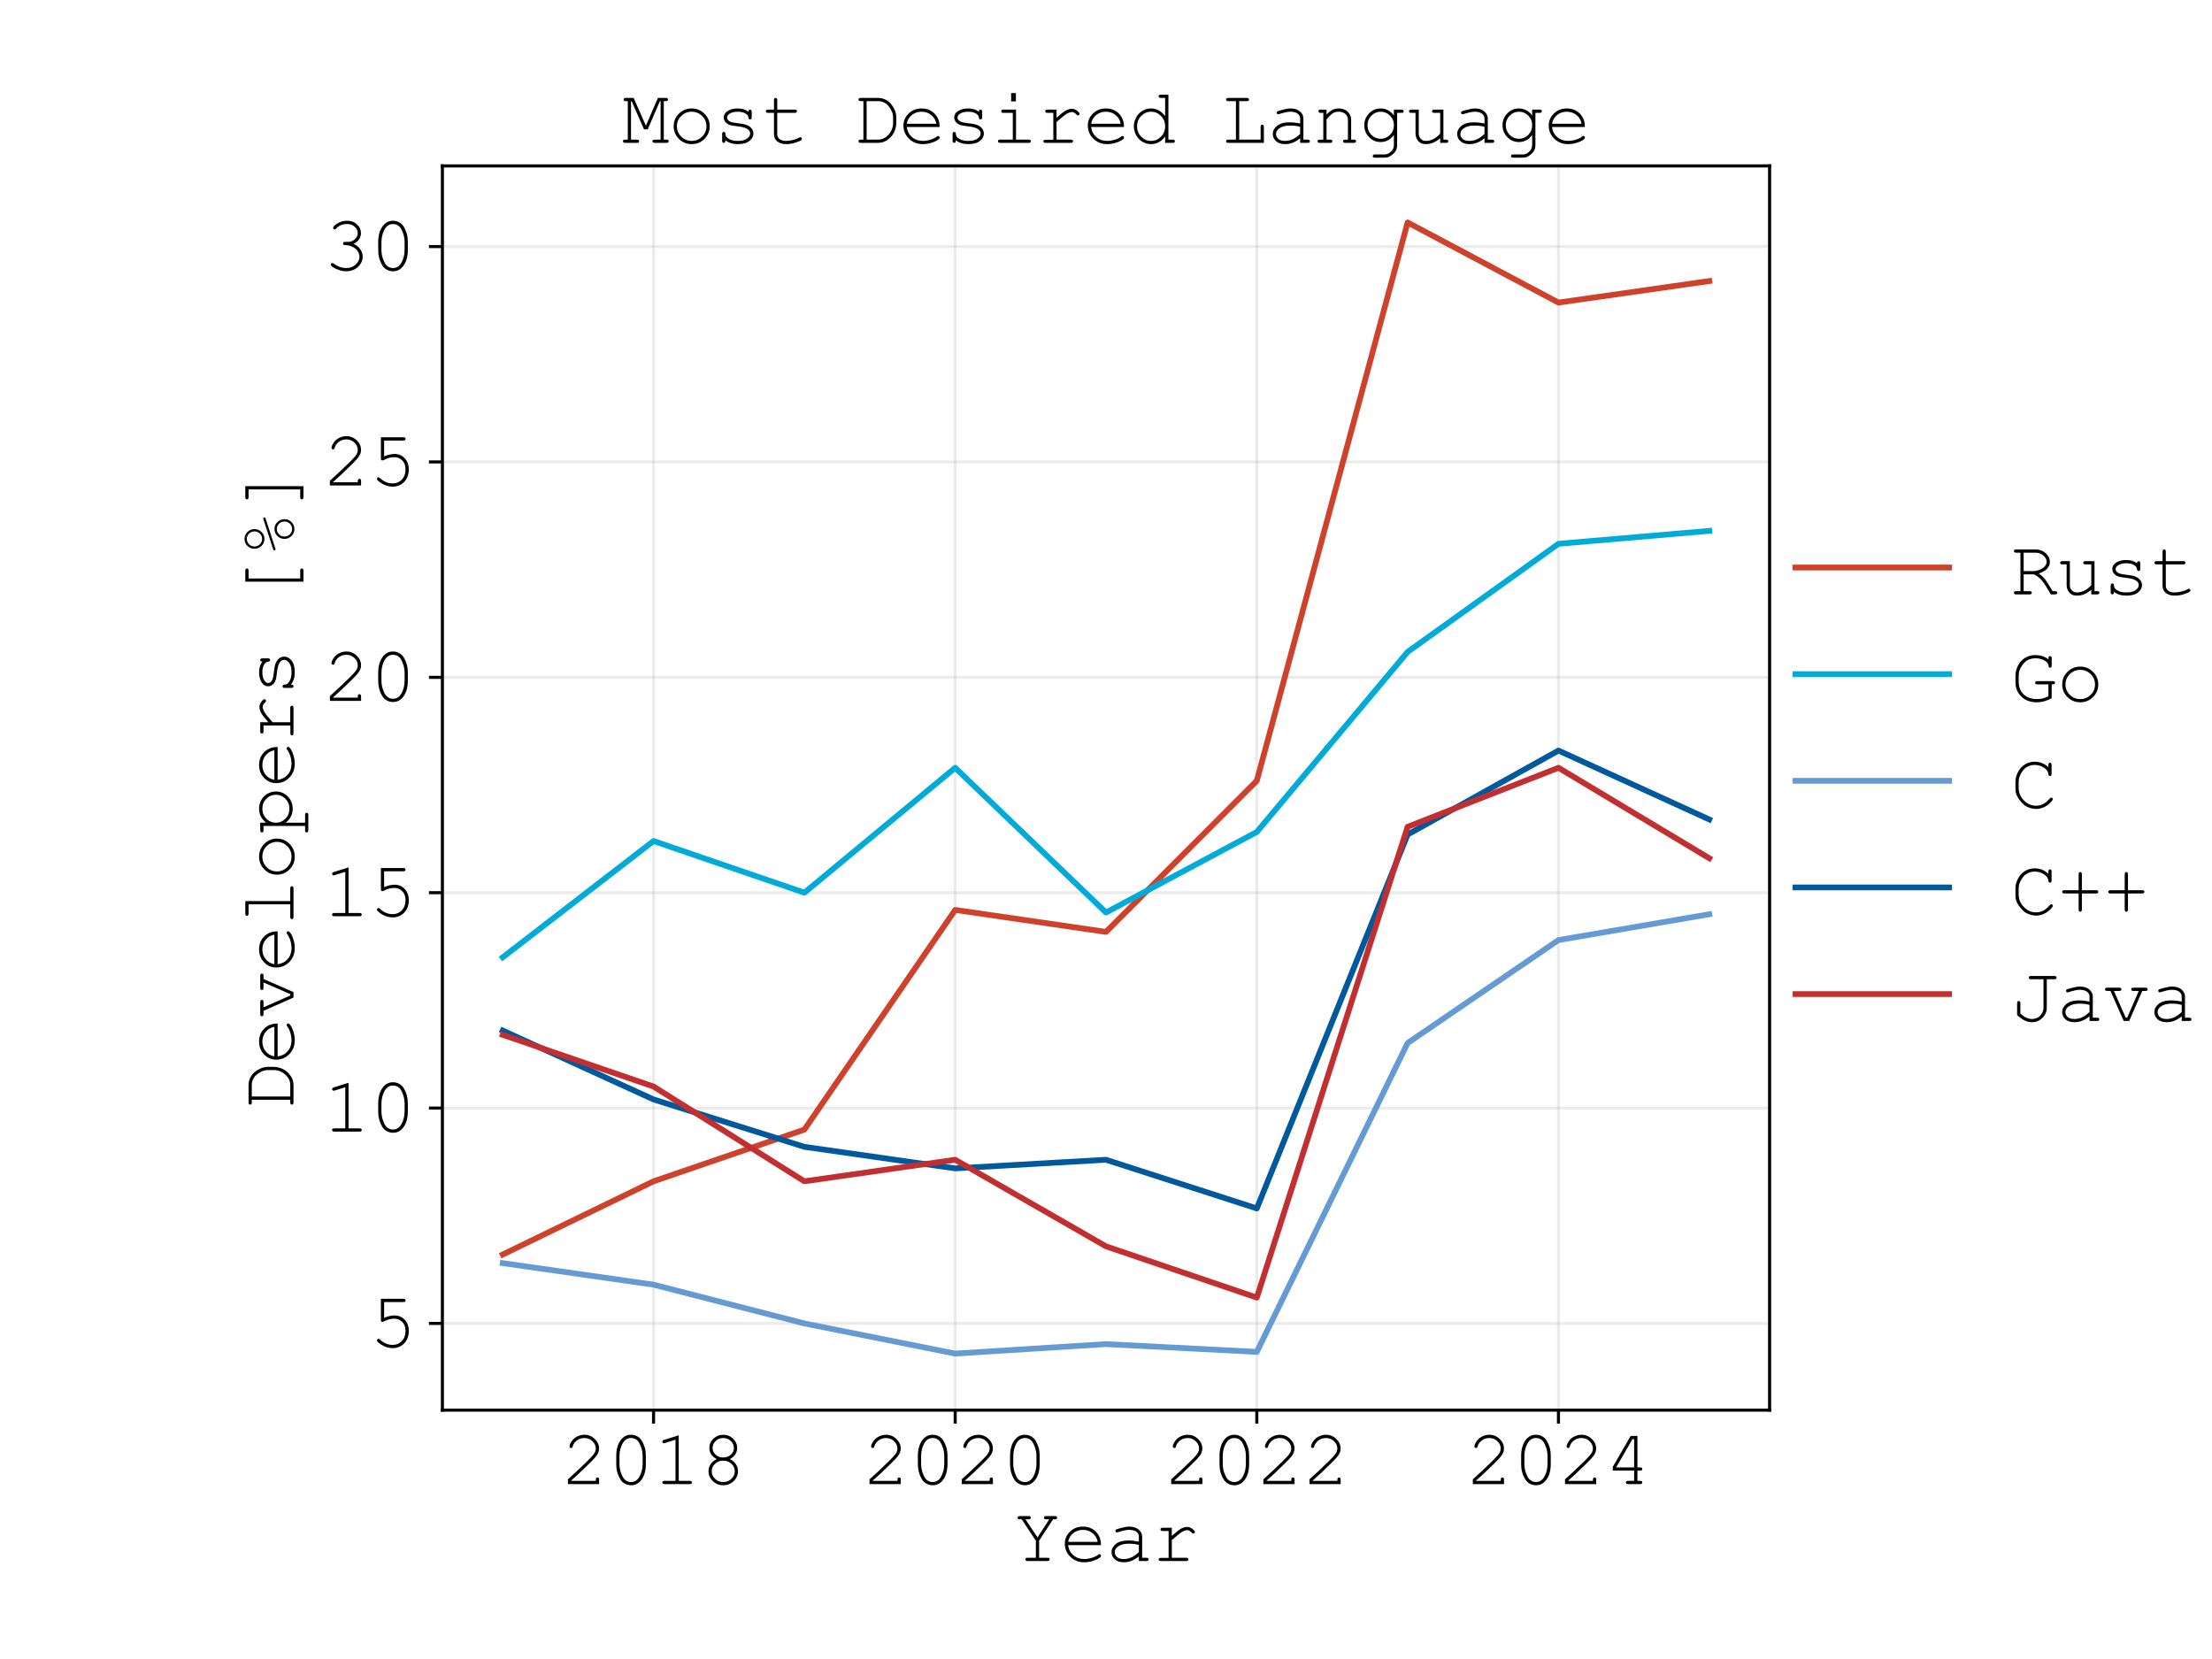 <?xml version="1.0" encoding="utf-8" standalone="no"?>
<!DOCTYPE svg PUBLIC "-//W3C//DTD SVG 1.1//EN"
  "http://www.w3.org/Graphics/SVG/1.1/DTD/svg11.dtd">
<svg xmlns:xlink="http://www.w3.org/1999/xlink" width="576pt" height="432pt" viewBox="0 0 576 432" xmlns="http://www.w3.org/2000/svg" version="1.1">
 <defs>
  <style type="text/css">*{stroke-linejoin: round; stroke-linecap: butt}</style>
 </defs>
 <g id="figure_1">
  <g id="patch_1">
   <path d="M 0 432 
L 576 432 
L 576 0 
L 0 0 
z
" style="fill: #ffffff"/>
  </g>
  <g id="axes_1">
   <g id="patch_2">
    <path d="M 115.2 367.2 
L 460.8 367.2 
L 460.8 43.2 
L 115.2 43.2 
z
" style="fill: #ffffff"/>
   </g>
   <g id="matplotlib.axis_1">
    <g id="xtick_1">
     <g id="line2d_1">
      <path d="M 170.182 367.2 
L 170.182 43.2 
" clip-path="url(#p74b5b547b5)" style="fill: none; stroke: #b0b0b0; stroke-opacity: 0.25; stroke-width: 0.75; stroke-linecap: square"/>
     </g>
     <g id="line2d_2">
      <defs>
       <path id="mf9b8215641" d="M 0 0 
L 0 3.5 
" style="stroke: #000000; stroke-width: 0.8"/>
      </defs>
      <g>
       <use xlink:href="#mf9b8215641" x="170.182" y="367.2" style="stroke: #000000; stroke-width: 0.8"/>
      </g>
     </g>
     <g id="text_1">
      <!-- 2018 -->
      <g transform="translate(146.176 386.456) scale(0.2 -0.2)">
       <defs>
        <path id="CourierNewPSMT-32" d="M 791 263 
L 2806 263 
L 2806 366 
Q 2806 459 2843 500 
Q 2881 541 2941 541 
Q 2997 541 3034 500 
Q 3072 459 3072 366 
L 3072 0 
L 534 0 
L 534 388 
Q 1334 1106 2091 1850 
Q 2444 2197 2575 2359 
Q 2706 2522 2754 2645 
Q 2803 2769 2803 2894 
Q 2803 3231 2531 3490 
Q 2259 3750 1875 3750 
Q 1531 3750 1265 3553 
Q 1000 3356 922 3066 
Q 903 2991 875 2969 
Q 838 2938 788 2938 
Q 734 2938 698 2973 
Q 663 3009 663 3059 
Q 663 3209 827 3465 
Q 991 3722 1280 3869 
Q 1569 4016 1872 4016 
Q 2363 4016 2716 3675 
Q 3069 3334 3069 2903 
Q 3069 2722 3009 2570 
Q 2950 2419 2808 2239 
Q 2666 2059 2297 1697 
Q 1372 784 791 281 
L 791 263 
z
" transform="scale(0.016)"/>
        <path id="CourierNewPSMT-30" d="M 3125 2284 
L 3125 1634 
Q 3125 788 2722 294 
Q 2406 -94 1925 -94 
Q 1694 -94 1489 -1 
Q 1284 91 1141 256 
Q 1050 359 942 587 
Q 834 816 788 1006 
Q 716 1275 716 1634 
L 716 2284 
Q 716 3134 1119 3628 
Q 1434 4016 1916 4016 
Q 2150 4016 2353 3923 
Q 2556 3831 2700 3666 
Q 2794 3559 2900 3331 
Q 3006 3103 3056 2916 
Q 3125 2647 3125 2284 
z
M 2863 2250 
Q 2863 2622 2758 2942 
Q 2653 3263 2522 3453 
Q 2444 3563 2319 3641 
Q 2141 3750 1919 3750 
Q 1478 3750 1228 3300 
Q 978 2850 978 2250 
L 978 1672 
Q 978 1300 1083 978 
Q 1188 656 1322 466 
Q 1397 359 1522 281 
Q 1700 169 1925 169 
Q 2363 169 2613 620 
Q 2863 1072 2863 1672 
L 2863 2250 
z
" transform="scale(0.016)"/>
        <path id="CourierNewPSMT-31" d="M 2050 3975 
L 2050 263 
L 2950 263 
Q 3044 263 3084 227 
Q 3125 191 3125 131 
Q 3125 75 3084 37 
Q 3044 0 2950 0 
L 888 0 
Q 794 0 753 37 
Q 713 75 713 131 
Q 713 191 753 227 
Q 794 263 888 263 
L 1788 263 
L 1788 3613 
L 931 3344 
Q 869 3325 841 3325 
Q 794 3325 755 3364 
Q 716 3403 716 3456 
Q 716 3503 747 3544 
Q 772 3569 850 3597 
L 2050 3975 
z
" transform="scale(0.016)"/>
        <path id="CourierNewPSMT-38" d="M 2459 2034 
Q 2788 1875 2955 1614 
Q 3122 1353 3122 1053 
Q 3122 588 2772 247 
Q 2422 -94 1922 -94 
Q 1422 -94 1072 247 
Q 722 588 722 1053 
Q 722 1350 889 1611 
Q 1056 1872 1388 2034 
Q 1100 2200 969 2378 
Q 788 2631 788 2938 
Q 788 3369 1120 3692 
Q 1453 4016 1922 4016 
Q 2394 4016 2725 3692 
Q 3056 3369 3056 2938 
Q 3056 2631 2875 2381 
Q 2747 2200 2459 2034 
z
M 2788 2928 
Q 2788 3266 2536 3508 
Q 2284 3750 1919 3750 
Q 1556 3750 1304 3506 
Q 1053 3263 1053 2931 
Q 1053 2625 1301 2395 
Q 1550 2166 1919 2166 
Q 2291 2166 2539 2395 
Q 2788 2625 2788 2928 
z
M 2859 1047 
Q 2859 1394 2590 1650 
Q 2322 1906 1922 1906 
Q 1522 1906 1253 1650 
Q 984 1394 984 1050 
Q 984 694 1254 431 
Q 1525 169 1922 169 
Q 2319 169 2589 431 
Q 2859 694 2859 1047 
z
" transform="scale(0.016)"/>
       </defs>
       <use xlink:href="#CourierNewPSMT-32"/>
       <use xlink:href="#CourierNewPSMT-30" transform="translate(60.01 0)"/>
       <use xlink:href="#CourierNewPSMT-31" transform="translate(120.02 0)"/>
       <use xlink:href="#CourierNewPSMT-38" transform="translate(180.029 0)"/>
      </g>
     </g>
    </g>
    <g id="xtick_2">
     <g id="line2d_3">
      <path d="M 248.727 367.2 
L 248.727 43.2 
" clip-path="url(#p74b5b547b5)" style="fill: none; stroke: #b0b0b0; stroke-opacity: 0.25; stroke-width: 0.75; stroke-linecap: square"/>
     </g>
     <g id="line2d_4">
      <g>
       <use xlink:href="#mf9b8215641" x="248.727" y="367.2" style="stroke: #000000; stroke-width: 0.8"/>
      </g>
     </g>
     <g id="text_2">
      <!-- 2020 -->
      <g transform="translate(224.721 386.456) scale(0.2 -0.2)">
       <use xlink:href="#CourierNewPSMT-32"/>
       <use xlink:href="#CourierNewPSMT-30" transform="translate(60.01 0)"/>
       <use xlink:href="#CourierNewPSMT-32" transform="translate(120.02 0)"/>
       <use xlink:href="#CourierNewPSMT-30" transform="translate(180.029 0)"/>
      </g>
     </g>
    </g>
    <g id="xtick_3">
     <g id="line2d_5">
      <path d="M 327.273 367.2 
L 327.273 43.2 
" clip-path="url(#p74b5b547b5)" style="fill: none; stroke: #b0b0b0; stroke-opacity: 0.25; stroke-width: 0.75; stroke-linecap: square"/>
     </g>
     <g id="line2d_6">
      <g>
       <use xlink:href="#mf9b8215641" x="327.273" y="367.2" style="stroke: #000000; stroke-width: 0.8"/>
      </g>
     </g>
     <g id="text_3">
      <!-- 2022 -->
      <g transform="translate(303.266 386.456) scale(0.2 -0.2)">
       <use xlink:href="#CourierNewPSMT-32"/>
       <use xlink:href="#CourierNewPSMT-30" transform="translate(60.01 0)"/>
       <use xlink:href="#CourierNewPSMT-32" transform="translate(120.02 0)"/>
       <use xlink:href="#CourierNewPSMT-32" transform="translate(180.029 0)"/>
      </g>
     </g>
    </g>
    <g id="xtick_4">
     <g id="line2d_7">
      <path d="M 405.818 367.2 
L 405.818 43.2 
" clip-path="url(#p74b5b547b5)" style="fill: none; stroke: #b0b0b0; stroke-opacity: 0.25; stroke-width: 0.75; stroke-linecap: square"/>
     </g>
     <g id="line2d_8">
      <g>
       <use xlink:href="#mf9b8215641" x="405.818" y="367.2" style="stroke: #000000; stroke-width: 0.8"/>
      </g>
     </g>
     <g id="text_4">
      <!-- 2024 -->
      <g transform="translate(381.812 386.456) scale(0.2 -0.2)">
       <defs>
        <path id="CourierNewPSMT-34" d="M 2409 1097 
L 669 1097 
L 669 1400 
L 2128 3922 
L 2675 3922 
L 2675 1359 
L 2894 1359 
Q 2991 1359 3031 1323 
Q 3072 1288 3072 1228 
Q 3072 1172 3031 1134 
Q 2991 1097 2894 1097 
L 2675 1097 
L 2675 263 
L 2894 263 
Q 2991 263 3031 227 
Q 3072 191 3072 131 
Q 3072 75 3031 37 
Q 2991 0 2894 0 
L 1919 0 
Q 1822 0 1781 37 
Q 1741 75 1741 131 
Q 1741 191 1781 227 
Q 1822 263 1919 263 
L 2409 263 
L 2409 1097 
z
M 2409 1359 
L 2409 3656 
L 2272 3656 
L 944 1359 
L 2409 1359 
z
" transform="scale(0.016)"/>
       </defs>
       <use xlink:href="#CourierNewPSMT-32"/>
       <use xlink:href="#CourierNewPSMT-30" transform="translate(60.01 0)"/>
       <use xlink:href="#CourierNewPSMT-32" transform="translate(120.02 0)"/>
       <use xlink:href="#CourierNewPSMT-34" transform="translate(180.029 0)"/>
      </g>
     </g>
    </g>
    <g id="text_5">
     <!-- Year -->
     <g transform="translate(263.994 406.481) scale(0.2 -0.2)">
      <defs>
       <path id="CourierNewPSMT-59" d="M 2059 1650 
L 2059 263 
L 2741 263 
Q 2834 263 2875 227 
Q 2916 191 2916 131 
Q 2916 75 2875 37 
Q 2834 0 2741 0 
L 1113 0 
Q 1019 0 978 37 
Q 938 75 938 131 
Q 938 191 977 227 
Q 1016 263 1113 263 
L 1794 263 
L 1794 1650 
L 641 3394 
L 484 3394 
Q 391 3394 350 3430 
Q 309 3466 309 3525 
Q 309 3584 350 3620 
Q 391 3656 484 3656 
L 1206 3656 
Q 1300 3656 1340 3620 
Q 1381 3584 1381 3525 
Q 1381 3466 1340 3430 
Q 1300 3394 1206 3394 
L 947 3394 
L 1928 1916 
L 2888 3394 
L 2631 3394 
Q 2534 3394 2493 3430 
Q 2453 3466 2453 3525 
Q 2453 3584 2493 3620 
Q 2534 3656 2631 3656 
L 3350 3656 
Q 3444 3656 3484 3620 
Q 3525 3584 3525 3525 
Q 3525 3466 3484 3430 
Q 3444 3394 3350 3394 
L 3194 3394 
L 2059 1650 
z
" transform="scale(0.016)"/>
       <path id="CourierNewPSMT-65" d="M 3341 1291 
L 666 1291 
Q 734 781 1092 470 
Q 1450 159 1978 159 
Q 2272 159 2594 256 
Q 2916 353 3119 513 
Q 3178 559 3222 559 
Q 3272 559 3309 520 
Q 3347 481 3347 428 
Q 3347 375 3297 325 
Q 3147 169 2764 33 
Q 2381 -103 1978 -103 
Q 1303 -103 851 339 
Q 400 781 400 1409 
Q 400 1981 823 2390 
Q 1247 2800 1872 2800 
Q 2516 2800 2931 2379 
Q 3347 1959 3341 1291 
z
M 3075 1556 
Q 2997 1991 2664 2262 
Q 2331 2534 1872 2534 
Q 1413 2534 1081 2265 
Q 750 1997 669 1556 
L 3075 1556 
z
" transform="scale(0.016)"/>
       <path id="CourierNewPSMT-61" d="M 2675 0 
L 2675 378 
Q 2103 -103 1453 -103 
Q 981 -103 715 136 
Q 450 375 450 722 
Q 450 1103 800 1387 
Q 1150 1672 1822 1672 
Q 2003 1672 2215 1648 
Q 2428 1625 2675 1575 
L 2675 2000 
Q 2675 2216 2475 2375 
Q 2275 2534 1875 2534 
Q 1569 2534 1016 2356 
Q 916 2325 888 2325 
Q 838 2325 802 2362 
Q 766 2400 766 2456 
Q 766 2509 797 2541 
Q 841 2588 1150 2669 
Q 1638 2800 1888 2800 
Q 2384 2800 2662 2554 
Q 2941 2309 2941 2000 
L 2941 263 
L 3291 263 
Q 3388 263 3428 227 
Q 3469 191 3469 131 
Q 3469 75 3428 37 
Q 3388 0 3291 0 
L 2675 0 
z
M 2675 1306 
Q 2491 1359 2284 1384 
Q 2078 1409 1850 1409 
Q 1278 1409 956 1163 
Q 713 978 713 722 
Q 713 484 898 321 
Q 1084 159 1441 159 
Q 1781 159 2073 295 
Q 2366 431 2675 728 
L 2675 1306 
z
" transform="scale(0.016)"/>
       <path id="CourierNewPSMT-72" d="M 1606 2706 
L 1606 2044 
Q 2119 2506 2373 2639 
Q 2628 2772 2844 2772 
Q 3078 2772 3279 2614 
Q 3481 2456 3481 2375 
Q 3481 2316 3442 2277 
Q 3403 2238 3344 2238 
Q 3313 2238 3291 2248 
Q 3269 2259 3209 2319 
Q 3100 2428 3019 2468 
Q 2938 2509 2859 2509 
Q 2688 2509 2445 2371 
Q 2203 2234 1606 1700 
L 1606 263 
L 2769 263 
Q 2866 263 2906 227 
Q 2947 191 2947 131 
Q 2947 75 2906 37 
Q 2866 0 2769 0 
L 709 0 
Q 616 0 575 36 
Q 534 72 534 128 
Q 534 181 573 217 
Q 613 253 709 253 
L 1344 253 
L 1344 2441 
L 859 2441 
Q 766 2441 725 2478 
Q 684 2516 684 2575 
Q 684 2631 723 2668 
Q 763 2706 859 2706 
L 1606 2706 
z
" transform="scale(0.016)"/>
      </defs>
      <use xlink:href="#CourierNewPSMT-59"/>
      <use xlink:href="#CourierNewPSMT-65" transform="translate(60.01 0)"/>
      <use xlink:href="#CourierNewPSMT-61" transform="translate(120.02 0)"/>
      <use xlink:href="#CourierNewPSMT-72" transform="translate(180.029 0)"/>
     </g>
    </g>
   </g>
   <g id="matplotlib.axis_2">
    <g id="ytick_1">
     <g id="line2d_9">
      <path d="M 115.2 344.621 
L 460.8 344.621 
" clip-path="url(#p74b5b547b5)" style="fill: none; stroke: #b0b0b0; stroke-opacity: 0.25; stroke-width: 0.75; stroke-linecap: square"/>
     </g>
     <g id="line2d_10">
      <defs>
       <path id="mdb43078d71" d="M 0 0 
L -3.5 0 
" style="stroke: #000000; stroke-width: 0.8"/>
      </defs>
      <g>
       <use xlink:href="#mdb43078d71" x="115.2" y="344.621" style="stroke: #000000; stroke-width: 0.8"/>
      </g>
     </g>
     <g id="text_6">
      <!-- 5 -->
      <g transform="translate(96.197 350.749) scale(0.2 -0.2)">
       <defs>
        <path id="CourierNewPSMT-35" d="M 1197 3656 
L 1197 2372 
Q 1428 2469 1640 2517 
Q 1853 2566 2044 2566 
Q 2538 2566 2870 2219 
Q 3203 1872 3203 1306 
Q 3203 681 2828 293 
Q 2453 -94 1891 -94 
Q 1519 -94 1175 72 
Q 931 188 731 359 
Q 613 463 613 531 
Q 613 588 650 627 
Q 688 666 738 666 
Q 791 666 850 609 
Q 1322 169 1878 169 
Q 2338 169 2638 483 
Q 2938 797 2938 1319 
Q 2938 1763 2678 2033 
Q 2419 2303 2019 2303 
Q 1609 2303 1200 2088 
Q 1100 2038 1059 2038 
Q 1003 2038 968 2075 
Q 934 2113 934 2181 
L 934 3922 
L 2766 3922 
Q 2859 3922 2900 3884 
Q 2941 3847 2941 3788 
Q 2941 3731 2900 3693 
Q 2859 3656 2766 3656 
L 1197 3656 
z
" transform="scale(0.016)"/>
       </defs>
       <use xlink:href="#CourierNewPSMT-35"/>
      </g>
     </g>
    </g>
    <g id="ytick_2">
     <g id="line2d_11">
      <path d="M 115.2 288.539 
L 460.8 288.539 
" clip-path="url(#p74b5b547b5)" style="fill: none; stroke: #b0b0b0; stroke-opacity: 0.25; stroke-width: 0.75; stroke-linecap: square"/>
     </g>
     <g id="line2d_12">
      <g>
       <use xlink:href="#mdb43078d71" x="115.2" y="288.539" style="stroke: #000000; stroke-width: 0.8"/>
      </g>
     </g>
     <g id="text_7">
      <!-- 10 -->
      <g transform="translate(84.194 294.667) scale(0.2 -0.2)">
       <use xlink:href="#CourierNewPSMT-31"/>
       <use xlink:href="#CourierNewPSMT-30" transform="translate(60.01 0)"/>
      </g>
     </g>
    </g>
    <g id="ytick_3">
     <g id="line2d_13">
      <path d="M 115.2 232.456 
L 460.8 232.456 
" clip-path="url(#p74b5b547b5)" style="fill: none; stroke: #b0b0b0; stroke-opacity: 0.25; stroke-width: 0.75; stroke-linecap: square"/>
     </g>
     <g id="line2d_14">
      <g>
       <use xlink:href="#mdb43078d71" x="115.2" y="232.456" style="stroke: #000000; stroke-width: 0.8"/>
      </g>
     </g>
     <g id="text_8">
      <!-- 15 -->
      <g transform="translate(84.194 238.584) scale(0.2 -0.2)">
       <use xlink:href="#CourierNewPSMT-31"/>
       <use xlink:href="#CourierNewPSMT-35" transform="translate(60.01 0)"/>
      </g>
     </g>
    </g>
    <g id="ytick_4">
     <g id="line2d_15">
      <path d="M 115.2 176.374 
L 460.8 176.374 
" clip-path="url(#p74b5b547b5)" style="fill: none; stroke: #b0b0b0; stroke-opacity: 0.25; stroke-width: 0.75; stroke-linecap: square"/>
     </g>
     <g id="line2d_16">
      <g>
       <use xlink:href="#mdb43078d71" x="115.2" y="176.374" style="stroke: #000000; stroke-width: 0.8"/>
      </g>
     </g>
     <g id="text_9">
      <!-- 20 -->
      <g transform="translate(84.194 182.502) scale(0.2 -0.2)">
       <use xlink:href="#CourierNewPSMT-32"/>
       <use xlink:href="#CourierNewPSMT-30" transform="translate(60.01 0)"/>
      </g>
     </g>
    </g>
    <g id="ytick_5">
     <g id="line2d_17">
      <path d="M 115.2 120.291 
L 460.8 120.291 
" clip-path="url(#p74b5b547b5)" style="fill: none; stroke: #b0b0b0; stroke-opacity: 0.25; stroke-width: 0.75; stroke-linecap: square"/>
     </g>
     <g id="line2d_18">
      <g>
       <use xlink:href="#mdb43078d71" x="115.2" y="120.291" style="stroke: #000000; stroke-width: 0.8"/>
      </g>
     </g>
     <g id="text_10">
      <!-- 25 -->
      <g transform="translate(84.194 126.419) scale(0.2 -0.2)">
       <use xlink:href="#CourierNewPSMT-32"/>
       <use xlink:href="#CourierNewPSMT-35" transform="translate(60.01 0)"/>
      </g>
     </g>
    </g>
    <g id="ytick_6">
     <g id="line2d_19">
      <path d="M 115.2 64.209 
L 460.8 64.209 
" clip-path="url(#p74b5b547b5)" style="fill: none; stroke: #b0b0b0; stroke-opacity: 0.25; stroke-width: 0.75; stroke-linecap: square"/>
     </g>
     <g id="line2d_20">
      <g>
       <use xlink:href="#mdb43078d71" x="115.2" y="64.209" style="stroke: #000000; stroke-width: 0.8"/>
      </g>
     </g>
     <g id="text_11">
      <!-- 30 -->
      <g transform="translate(84.194 70.337) scale(0.2 -0.2)">
       <defs>
        <path id="CourierNewPSMT-33" d="M 2459 2134 
Q 2822 1972 3012 1689 
Q 3203 1406 3203 1100 
Q 3203 628 2820 267 
Q 2438 -94 1863 -94 
Q 1525 -94 1162 50 
Q 800 194 656 344 
Q 609 394 609 450 
Q 609 500 645 537 
Q 681 575 731 575 
Q 781 575 844 528 
Q 1328 169 1869 169 
Q 2325 169 2633 455 
Q 2941 741 2941 1091 
Q 2941 1325 2789 1550 
Q 2638 1775 2353 1904 
Q 2069 2034 1778 2034 
Q 1684 2034 1643 2070 
Q 1603 2106 1603 2166 
Q 1603 2222 1642 2259 
Q 1681 2297 1759 2297 
L 1984 2294 
Q 2338 2294 2567 2509 
Q 2797 2725 2797 3009 
Q 2797 3303 2556 3528 
Q 2316 3753 1928 3753 
Q 1656 3753 1428 3659 
Q 1200 3566 1063 3403 
Q 1013 3341 986 3327 
Q 959 3313 925 3313 
Q 872 3313 834 3348 
Q 797 3384 797 3434 
Q 797 3559 1069 3750 
Q 1447 4016 1928 4016 
Q 2425 4016 2744 3717 
Q 3063 3419 3063 3006 
Q 3063 2744 2909 2509 
Q 2756 2275 2459 2134 
z
" transform="scale(0.016)"/>
       </defs>
       <use xlink:href="#CourierNewPSMT-33"/>
       <use xlink:href="#CourierNewPSMT-30" transform="translate(60.01 0)"/>
      </g>
     </g>
    </g>
    <g id="text_12">
     <!-- Developers [%] -->
     <g transform="translate(76.425 289.222) rotate(-90) scale(0.2 -0.2)">
      <defs>
       <path id="CourierNewPSMT-44" d="M 891 263 
L 891 3394 
L 669 3394 
Q 575 3394 534 3430 
Q 494 3466 494 3525 
Q 494 3584 534 3620 
Q 575 3656 669 3656 
L 2081 3656 
Q 2413 3656 2686 3518 
Q 2959 3381 3103 3206 
Q 3350 2909 3478 2578 
Q 3569 2338 3569 2009 
L 3569 1647 
Q 3569 1244 3391 866 
Q 3213 488 2797 206 
Q 2488 0 2081 0 
L 669 0 
Q 575 0 534 37 
Q 494 75 494 131 
Q 494 191 534 227 
Q 575 263 669 263 
L 891 263 
z
M 1153 263 
L 2106 263 
Q 2438 263 2727 478 
Q 3016 694 3161 995 
Q 3306 1297 3306 1591 
L 3306 2066 
Q 3306 2309 3228 2500 
Q 3116 2778 2909 3028 
Q 2797 3166 2578 3280 
Q 2359 3394 2106 3394 
L 1153 3394 
L 1153 263 
z
" transform="scale(0.016)"/>
       <path id="CourierNewPSMT-76" d="M 2150 0 
L 1706 0 
L 628 2441 
L 359 2441 
Q 266 2441 225 2478 
Q 184 2516 184 2575 
Q 184 2631 225 2668 
Q 266 2706 359 2706 
L 1344 2706 
Q 1438 2706 1478 2668 
Q 1519 2631 1519 2572 
Q 1519 2516 1478 2478 
Q 1438 2441 1344 2441 
L 909 2441 
L 1872 263 
L 1988 263 
L 2931 2441 
L 2494 2441 
Q 2400 2441 2359 2478 
Q 2319 2516 2319 2575 
Q 2319 2631 2359 2668 
Q 2400 2706 2494 2706 
L 3481 2706 
Q 3578 2706 3617 2668 
Q 3656 2631 3656 2572 
Q 3656 2516 3617 2478 
Q 3578 2441 3481 2441 
L 3216 2441 
L 2150 0 
z
" transform="scale(0.016)"/>
       <path id="CourierNewPSMT-6c" d="M 2053 3922 
L 2053 263 
L 3084 263 
Q 3181 263 3222 227 
Q 3263 191 3263 131 
Q 3263 75 3222 37 
Q 3181 0 3084 0 
L 759 0 
Q 666 0 625 37 
Q 584 75 584 131 
Q 584 191 625 227 
Q 666 263 759 263 
L 1791 263 
L 1791 3656 
L 1034 3656 
Q 941 3656 898 3693 
Q 856 3731 856 3791 
Q 856 3847 897 3884 
Q 938 3922 1034 3922 
L 2053 3922 
z
" transform="scale(0.016)"/>
       <path id="CourierNewPSMT-6f" d="M 3388 1347 
Q 3388 747 2958 322 
Q 2528 -103 1922 -103 
Q 1309 -103 881 323 
Q 453 750 453 1347 
Q 453 1947 881 2373 
Q 1309 2800 1922 2800 
Q 2528 2800 2958 2375 
Q 3388 1950 3388 1347 
z
M 3122 1347 
Q 3122 1841 2770 2187 
Q 2419 2534 1919 2534 
Q 1419 2534 1067 2186 
Q 716 1838 716 1347 
Q 716 859 1067 509 
Q 1419 159 1919 159 
Q 2419 159 2770 507 
Q 3122 856 3122 1347 
z
" transform="scale(0.016)"/>
       <path id="CourierNewPSMT-70" d="M 931 2706 
L 931 2228 
Q 1166 2513 1434 2656 
Q 1703 2800 2069 2800 
Q 2456 2800 2784 2619 
Q 3113 2438 3292 2114 
Q 3472 1791 3472 1434 
Q 3472 869 3067 467 
Q 2663 66 2072 66 
Q 1369 66 931 638 
L 931 -944 
L 1569 -944 
Q 1663 -944 1703 -980 
Q 1744 -1016 1744 -1075 
Q 1744 -1131 1703 -1168 
Q 1663 -1206 1569 -1206 
L 316 -1206 
Q 222 -1206 181 -1170 
Q 141 -1134 141 -1075 
Q 141 -1016 181 -980 
Q 222 -944 316 -944 
L 669 -944 
L 669 2441 
L 316 2441 
Q 222 2441 181 2478 
Q 141 2516 141 2575 
Q 141 2631 181 2668 
Q 222 2706 316 2706 
L 931 2706 
z
M 3206 1434 
Q 3206 1888 2876 2211 
Q 2547 2534 2072 2534 
Q 1594 2534 1262 2209 
Q 931 1884 931 1434 
Q 931 981 1262 656 
Q 1594 331 2072 331 
Q 2544 331 2875 654 
Q 3206 978 3206 1434 
z
" transform="scale(0.016)"/>
       <path id="CourierNewPSMT-73" d="M 2788 2534 
Q 2788 2625 2825 2665 
Q 2863 2706 2919 2706 
Q 2978 2706 3015 2665 
Q 3053 2625 3053 2528 
L 3053 2078 
Q 3053 1984 3015 1943 
Q 2978 1903 2919 1903 
Q 2866 1903 2830 1937 
Q 2794 1972 2788 2050 
Q 2769 2238 2594 2359 
Q 2338 2534 1916 2534 
Q 1475 2534 1231 2356 
Q 1047 2222 1047 2056 
Q 1047 1869 1266 1744 
Q 1416 1656 1834 1609 
Q 2381 1550 2594 1475 
Q 2897 1366 3045 1172 
Q 3194 978 3194 753 
Q 3194 419 2872 158 
Q 2550 -103 1928 -103 
Q 1306 -103 909 213 
Q 909 106 896 75 
Q 884 44 851 22 
Q 819 0 778 0 
Q 722 0 684 40 
Q 647 81 647 175 
L 647 716 
Q 647 809 683 850 
Q 719 891 778 891 
Q 834 891 873 852 
Q 913 813 913 747 
Q 913 603 984 506 
Q 1094 356 1333 257 
Q 1572 159 1919 159 
Q 2431 159 2681 350 
Q 2931 541 2931 753 
Q 2931 997 2678 1144 
Q 2422 1291 1933 1341 
Q 1444 1391 1231 1472 
Q 1019 1553 900 1715 
Q 781 1878 781 2066 
Q 781 2403 1112 2601 
Q 1444 2800 1903 2800 
Q 2447 2800 2788 2534 
z
" transform="scale(0.016)"/>
       <path id="CourierNewPSMT-20" transform="scale(0.016)"/>
       <path id="CourierNewPSMT-5b" d="M 2053 3656 
L 2053 -547 
L 2691 -547 
Q 2784 -547 2825 -583 
Q 2866 -619 2866 -678 
Q 2866 -738 2825 -773 
Q 2784 -809 2691 -809 
L 1791 -809 
L 1791 3922 
L 2691 3922 
Q 2784 3922 2825 3884 
Q 2866 3847 2866 3788 
Q 2866 3731 2825 3693 
Q 2784 3656 2691 3656 
L 2053 3656 
z
" transform="scale(0.016)"/>
       <path id="CourierNewPSMT-25" d="M 2319 3175 
Q 2319 2838 2083 2600 
Q 1847 2363 1519 2363 
Q 1188 2363 953 2600 
Q 719 2838 719 3175 
Q 719 3513 953 3748 
Q 1188 3984 1519 3984 
Q 1850 3984 2084 3748 
Q 2319 3513 2319 3175 
z
M 2131 3175 
Q 2131 3434 1951 3615 
Q 1772 3797 1519 3797 
Q 1266 3797 1086 3615 
Q 906 3434 906 3175 
Q 906 2916 1086 2734 
Q 1266 2553 1519 2553 
Q 1772 2553 1951 2734 
Q 2131 2916 2131 3175 
z
M 3169 2266 
L 738 1475 
Q 694 1463 672 1463 
Q 638 1463 611 1491 
Q 584 1519 584 1556 
Q 584 1588 606 1619 
Q 622 1638 678 1656 
L 3109 2447 
Q 3153 2459 3178 2459 
Q 3209 2459 3236 2431 
Q 3263 2403 3263 2366 
Q 3263 2334 3241 2303 
Q 3225 2284 3169 2266 
z
M 3128 734 
Q 3128 397 2892 161 
Q 2656 -75 2325 -75 
Q 1997 -75 1761 162 
Q 1525 400 1525 734 
Q 1525 1072 1759 1309 
Q 1994 1547 2325 1547 
Q 2656 1547 2892 1309 
Q 3128 1072 3128 734 
z
M 2938 734 
Q 2938 997 2758 1176 
Q 2578 1356 2325 1356 
Q 2072 1356 1892 1175 
Q 1713 994 1713 734 
Q 1713 478 1892 295 
Q 2072 113 2325 113 
Q 2578 113 2758 294 
Q 2938 475 2938 734 
z
" transform="scale(0.016)"/>
       <path id="CourierNewPSMT-5d" d="M 1797 -547 
L 1797 3656 
L 1163 3656 
Q 1069 3656 1028 3693 
Q 988 3731 988 3788 
Q 988 3847 1028 3884 
Q 1069 3922 1163 3922 
L 2063 3922 
L 2063 -809 
L 1163 -809 
Q 1069 -809 1028 -773 
Q 988 -738 988 -678 
Q 988 -622 1028 -584 
Q 1069 -547 1163 -547 
L 1797 -547 
z
" transform="scale(0.016)"/>
      </defs>
      <use xlink:href="#CourierNewPSMT-44"/>
      <use xlink:href="#CourierNewPSMT-65" transform="translate(60.01 0)"/>
      <use xlink:href="#CourierNewPSMT-76" transform="translate(120.02 0)"/>
      <use xlink:href="#CourierNewPSMT-65" transform="translate(180.029 0)"/>
      <use xlink:href="#CourierNewPSMT-6c" transform="translate(240.039 0)"/>
      <use xlink:href="#CourierNewPSMT-6f" transform="translate(300.049 0)"/>
      <use xlink:href="#CourierNewPSMT-70" transform="translate(360.059 0)"/>
      <use xlink:href="#CourierNewPSMT-65" transform="translate(420.068 0)"/>
      <use xlink:href="#CourierNewPSMT-72" transform="translate(480.078 0)"/>
      <use xlink:href="#CourierNewPSMT-73" transform="translate(540.088 0)"/>
      <use xlink:href="#CourierNewPSMT-20" transform="translate(600.098 0)"/>
      <use xlink:href="#CourierNewPSMT-5b" transform="translate(660.107 0)"/>
      <use xlink:href="#CourierNewPSMT-25" transform="translate(720.117 0)"/>
      <use xlink:href="#CourierNewPSMT-5d" transform="translate(780.127 0)"/>
     </g>
    </g>
   </g>
   <g id="line2d_21">
    <path d="M 130.909 326.675 
L 170.182 307.607 
L 209.455 294.147 
L 248.727 236.943 
L 288 242.663 
L 327.273 203.293 
L 366.545 57.927 
L 405.818 78.79 
L 445.091 73.182 
" clip-path="url(#p74b5b547b5)" style="fill: none; stroke: #ce412b; stroke-width: 1.5; stroke-linecap: square"/>
   </g>
   <g id="line2d_22">
    <path d="M 130.909 249.281 
L 170.182 218.996 
L 209.455 232.456 
L 248.727 199.928 
L 288 237.616 
L 327.273 216.641 
L 366.545 169.756 
L 405.818 141.602 
L 445.091 138.237 
" clip-path="url(#p74b5b547b5)" style="fill: none; stroke: #00acd7; stroke-width: 1.5; stroke-linecap: square"/>
   </g>
   <g id="line2d_23">
    <path d="M 130.909 328.918 
L 170.182 334.526 
L 209.455 344.621 
L 248.727 352.473 
L 288 350.005 
L 327.273 352.024 
L 366.545 271.602 
L 405.818 244.794 
L 445.091 238.064 
" clip-path="url(#p74b5b547b5)" style="fill: none; stroke: #659bd3; stroke-width: 1.5; stroke-linecap: square"/>
   </g>
   <g id="line2d_24">
    <path d="M 130.909 268.349 
L 170.182 286.295 
L 209.455 298.633 
L 248.727 304.242 
L 288 301.998 
L 327.273 314.673 
L 366.545 217.314 
L 405.818 195.442 
L 445.091 213.388 
" clip-path="url(#p74b5b547b5)" style="fill: none; stroke: #00599d; stroke-width: 1.5; stroke-linecap: square"/>
   </g>
   <g id="line2d_25">
    <path d="M 130.909 269.471 
L 170.182 282.93 
L 209.455 307.607 
L 248.727 301.998 
L 288 324.544 
L 327.273 337.891 
L 366.545 215.295 
L 405.818 199.928 
L 445.091 223.483 
" clip-path="url(#p74b5b547b5)" style="fill: none; stroke: #c12f30; stroke-width: 1.5; stroke-linecap: square"/>
   </g>
   <g id="patch_3">
    <path d="M 115.2 367.2 
L 115.2 43.2 
" style="fill: none; stroke: #000000; stroke-width: 0.8; stroke-linejoin: miter; stroke-linecap: square"/>
   </g>
   <g id="patch_4">
    <path d="M 460.8 367.2 
L 460.8 43.2 
" style="fill: none; stroke: #000000; stroke-width: 0.8; stroke-linejoin: miter; stroke-linecap: square"/>
   </g>
   <g id="patch_5">
    <path d="M 115.2 367.2 
L 460.8 367.2 
" style="fill: none; stroke: #000000; stroke-width: 0.8; stroke-linejoin: miter; stroke-linecap: square"/>
   </g>
   <g id="patch_6">
    <path d="M 115.2 43.2 
L 460.8 43.2 
" style="fill: none; stroke: #000000; stroke-width: 0.8; stroke-linejoin: miter; stroke-linecap: square"/>
   </g>
   <g id="text_13">
    <!-- Most Desired Language -->
    <g transform="translate(161.967 37.2) scale(0.2 -0.2)">
     <defs>
      <path id="CourierNewPSMT-4d" d="M 2094 1097 
L 1794 1097 
L 784 3394 
L 734 3394 
L 734 263 
L 1219 263 
Q 1313 263 1353 227 
Q 1394 191 1394 131 
Q 1394 75 1353 37 
Q 1313 0 1219 0 
L 250 0 
Q 156 0 115 37 
Q 75 75 75 131 
Q 75 191 115 227 
Q 156 263 250 263 
L 472 263 
L 472 3394 
L 306 3394 
Q 213 3394 172 3430 
Q 131 3466 131 3525 
Q 131 3584 172 3620 
Q 213 3656 306 3656 
L 950 3656 
L 1944 1394 
L 2922 3656 
L 3566 3656 
Q 3663 3656 3703 3620 
Q 3744 3584 3744 3525 
Q 3744 3466 3703 3430 
Q 3663 3394 3566 3394 
L 3403 3394 
L 3403 263 
L 3622 263 
Q 3719 263 3759 227 
Q 3800 191 3800 131 
Q 3800 75 3759 37 
Q 3719 0 3622 0 
L 2656 0 
Q 2563 0 2520 37 
Q 2478 75 2478 131 
Q 2478 191 2518 227 
Q 2559 263 2656 263 
L 3141 263 
L 3141 3394 
L 3084 3394 
L 2094 1097 
z
" transform="scale(0.016)"/>
      <path id="CourierNewPSMT-74" d="M 1381 2706 
L 2806 2706 
Q 2900 2706 2940 2668 
Q 2981 2631 2981 2572 
Q 2981 2516 2940 2478 
Q 2900 2441 2806 2441 
L 1381 2441 
L 1381 694 
Q 1381 466 1564 312 
Q 1747 159 2100 159 
Q 2366 159 2675 239 
Q 2984 319 3156 419 
Q 3219 459 3259 459 
Q 3309 459 3346 420 
Q 3384 381 3384 328 
Q 3384 281 3344 241 
Q 3244 138 2858 17 
Q 2472 -103 2119 -103 
Q 1659 -103 1387 112 
Q 1116 328 1116 694 
L 1116 2441 
L 631 2441 
Q 538 2441 497 2478 
Q 456 2516 456 2575 
Q 456 2631 497 2668 
Q 538 2706 631 2706 
L 1116 2706 
L 1116 3481 
Q 1116 3575 1153 3615 
Q 1191 3656 1247 3656 
Q 1306 3656 1343 3615 
Q 1381 3575 1381 3481 
L 1381 2706 
z
" transform="scale(0.016)"/>
      <path id="CourierNewPSMT-69" d="M 2050 4053 
L 2050 3375 
L 1663 3375 
L 1663 4053 
L 2050 4053 
z
M 2059 2706 
L 2059 263 
L 3091 263 
Q 3188 263 3228 227 
Q 3269 191 3269 131 
Q 3269 75 3228 37 
Q 3188 0 3091 0 
L 766 0 
Q 672 0 631 37 
Q 591 75 591 131 
Q 591 191 631 227 
Q 672 263 766 263 
L 1797 263 
L 1797 2441 
L 1031 2441 
Q 938 2441 895 2478 
Q 853 2516 853 2572 
Q 853 2631 893 2668 
Q 934 2706 1031 2706 
L 2059 2706 
z
" transform="scale(0.016)"/>
      <path id="CourierNewPSMT-64" d="M 3206 3922 
L 3206 263 
L 3556 263 
Q 3653 263 3693 227 
Q 3734 191 3734 131 
Q 3734 75 3693 37 
Q 3653 0 3556 0 
L 2941 0 
L 2941 522 
Q 2484 -103 1781 -103 
Q 1425 -103 1098 86 
Q 772 275 583 625 
Q 394 975 394 1347 
Q 394 1722 583 2070 
Q 772 2419 1098 2609 
Q 1425 2800 1784 2800 
Q 2472 2800 2941 2175 
L 2941 3656 
L 2591 3656 
Q 2494 3656 2453 3693 
Q 2413 3731 2413 3791 
Q 2413 3847 2453 3884 
Q 2494 3922 2591 3922 
L 3206 3922 
z
M 2941 1347 
Q 2941 1847 2603 2190 
Q 2266 2534 1800 2534 
Q 1331 2534 993 2190 
Q 656 1847 656 1347 
Q 656 850 993 504 
Q 1331 159 1800 159 
Q 2266 159 2603 504 
Q 2941 850 2941 1347 
z
" transform="scale(0.016)"/>
      <path id="CourierNewPSMT-4c" d="M 1466 3394 
L 1466 263 
L 3209 263 
L 3209 1306 
Q 3209 1400 3246 1440 
Q 3284 1481 3344 1481 
Q 3400 1481 3437 1442 
Q 3475 1403 3475 1306 
L 3475 0 
L 575 0 
Q 481 0 440 37 
Q 400 75 400 131 
Q 400 191 440 227 
Q 481 263 575 263 
L 1200 263 
L 1200 3394 
L 575 3394 
Q 481 3394 440 3430 
Q 400 3466 400 3525 
Q 400 3584 440 3620 
Q 481 3656 575 3656 
L 2091 3656 
Q 2184 3656 2225 3620 
Q 2266 3584 2266 3525 
Q 2266 3466 2225 3430 
Q 2184 3394 2091 3394 
L 1466 3394 
z
" transform="scale(0.016)"/>
      <path id="CourierNewPSMT-6e" d="M 1072 2706 
L 1072 2309 
Q 1347 2588 1569 2694 
Q 1791 2800 2069 2800 
Q 2369 2800 2616 2672 
Q 2791 2578 2933 2361 
Q 3075 2144 3075 1916 
L 3075 263 
L 3297 263 
Q 3391 263 3431 227 
Q 3472 191 3472 131 
Q 3472 75 3431 37 
Q 3391 0 3297 0 
L 2594 0 
Q 2497 0 2456 37 
Q 2416 75 2416 131 
Q 2416 191 2456 227 
Q 2497 263 2594 263 
L 2813 263 
L 2813 1872 
Q 2813 2150 2609 2342 
Q 2406 2534 2066 2534 
Q 1806 2534 1615 2429 
Q 1425 2325 1072 1909 
L 1072 263 
L 1369 263 
Q 1463 263 1503 227 
Q 1544 191 1544 131 
Q 1544 75 1503 37 
Q 1463 0 1369 0 
L 513 0 
Q 419 0 378 37 
Q 338 75 338 131 
Q 338 191 378 227 
Q 419 263 513 263 
L 809 263 
L 809 2441 
L 588 2441 
Q 494 2441 453 2478 
Q 413 2516 413 2575 
Q 413 2631 453 2668 
Q 494 2706 588 2706 
L 1072 2706 
z
" transform="scale(0.016)"/>
      <path id="CourierNewPSMT-67" d="M 2803 2225 
L 2803 2706 
L 3419 2706 
Q 3513 2706 3553 2668 
Q 3594 2631 3594 2572 
Q 3594 2516 3553 2478 
Q 3513 2441 3419 2441 
L 3066 2441 
L 3066 -181 
Q 3066 -444 2953 -650 
Q 2878 -788 2703 -934 
Q 2528 -1081 2384 -1143 
Q 2241 -1206 2000 -1206 
L 1256 -1206 
Q 1163 -1206 1122 -1170 
Q 1081 -1134 1081 -1075 
Q 1081 -1016 1122 -978 
Q 1163 -941 1256 -941 
L 2009 -944 
Q 2241 -944 2427 -825 
Q 2613 -706 2734 -478 
Q 2803 -347 2803 -144 
L 2803 644 
Q 2381 66 1716 66 
Q 1175 66 783 467 
Q 391 869 391 1434 
Q 391 2000 783 2400 
Q 1175 2800 1716 2800 
Q 2381 2800 2803 2225 
z
M 2803 1434 
Q 2803 1897 2486 2215 
Q 2169 2534 1728 2534 
Q 1288 2534 972 2214 
Q 656 1894 656 1434 
Q 656 972 972 651 
Q 1288 331 1728 331 
Q 2169 331 2486 651 
Q 2803 972 2803 1434 
z
" transform="scale(0.016)"/>
      <path id="CourierNewPSMT-75" d="M 2819 0 
L 2819 384 
Q 2281 -103 1656 -103 
Q 1272 -103 1072 106 
Q 813 381 813 747 
L 813 2441 
L 459 2441 
Q 366 2441 325 2478 
Q 284 2516 284 2575 
Q 284 2631 325 2668 
Q 366 2706 459 2706 
L 1075 2706 
L 1075 747 
Q 1075 491 1237 325 
Q 1400 159 1644 159 
Q 2284 159 2819 747 
L 2819 2441 
L 2334 2441 
Q 2241 2441 2200 2478 
Q 2159 2516 2159 2575 
Q 2159 2631 2200 2668 
Q 2241 2706 2334 2706 
L 3081 2706 
L 3081 263 
L 3303 263 
Q 3397 263 3437 227 
Q 3478 191 3478 131 
Q 3478 75 3437 37 
Q 3397 0 3303 0 
L 2819 0 
z
" transform="scale(0.016)"/>
     </defs>
     <use xlink:href="#CourierNewPSMT-4d"/>
     <use xlink:href="#CourierNewPSMT-6f" transform="translate(60.01 0)"/>
     <use xlink:href="#CourierNewPSMT-73" transform="translate(120.02 0)"/>
     <use xlink:href="#CourierNewPSMT-74" transform="translate(180.029 0)"/>
     <use xlink:href="#CourierNewPSMT-20" transform="translate(240.039 0)"/>
     <use xlink:href="#CourierNewPSMT-44" transform="translate(300.049 0)"/>
     <use xlink:href="#CourierNewPSMT-65" transform="translate(360.059 0)"/>
     <use xlink:href="#CourierNewPSMT-73" transform="translate(420.068 0)"/>
     <use xlink:href="#CourierNewPSMT-69" transform="translate(480.078 0)"/>
     <use xlink:href="#CourierNewPSMT-72" transform="translate(540.088 0)"/>
     <use xlink:href="#CourierNewPSMT-65" transform="translate(600.098 0)"/>
     <use xlink:href="#CourierNewPSMT-64" transform="translate(660.107 0)"/>
     <use xlink:href="#CourierNewPSMT-20" transform="translate(720.117 0)"/>
     <use xlink:href="#CourierNewPSMT-4c" transform="translate(780.127 0)"/>
     <use xlink:href="#CourierNewPSMT-61" transform="translate(840.137 0)"/>
     <use xlink:href="#CourierNewPSMT-6e" transform="translate(900.146 0)"/>
     <use xlink:href="#CourierNewPSMT-67" transform="translate(960.156 0)"/>
     <use xlink:href="#CourierNewPSMT-75" transform="translate(1020.166 0)"/>
     <use xlink:href="#CourierNewPSMT-61" transform="translate(1080.176 0)"/>
     <use xlink:href="#CourierNewPSMT-67" transform="translate(1140.186 0)"/>
     <use xlink:href="#CourierNewPSMT-65" transform="translate(1200.195 0)"/>
    </g>
   </g>
   <g id="legend_1">
    <g id="line2d_26">
     <path d="M 467.546 147.778 
L 487.546 147.778 
L 507.546 147.778 
" style="fill: none; stroke: #ce412b; stroke-width: 1.5; stroke-linecap: square"/>
    </g>
    <g id="text_14">
     <!-- Rust -->
     <g transform="translate(523.546 154.778) scale(0.2 -0.2)">
      <defs>
       <path id="CourierNewPSMT-52" d="M 1066 1631 
L 1066 263 
L 1550 263 
Q 1647 263 1687 227 
Q 1728 191 1728 131 
Q 1728 75 1687 37 
Q 1647 0 1550 0 
L 450 0 
Q 356 0 315 37 
Q 275 75 275 131 
Q 275 191 315 227 
Q 356 263 450 263 
L 803 263 
L 803 3394 
L 450 3394 
Q 356 3394 315 3430 
Q 275 3466 275 3525 
Q 275 3584 315 3620 
Q 356 3656 450 3656 
L 2038 3656 
Q 2528 3656 2864 3345 
Q 3200 3034 3200 2644 
Q 3200 2363 2992 2114 
Q 2784 1866 2297 1700 
Q 2578 1506 2778 1262 
Q 2978 1019 3419 263 
L 3619 263 
Q 3713 263 3753 227 
Q 3794 191 3794 131 
Q 3794 75 3753 37 
Q 3713 0 3619 0 
L 3269 0 
Q 2781 872 2514 1169 
Q 2247 1466 1900 1631 
L 1066 1631 
z
M 1066 1894 
L 1781 1894 
Q 2125 1894 2404 2019 
Q 2684 2144 2811 2312 
Q 2938 2481 2938 2656 
Q 2938 2919 2673 3156 
Q 2409 3394 2031 3394 
L 1066 3394 
L 1066 1894 
z
" transform="scale(0.016)"/>
      </defs>
      <use xlink:href="#CourierNewPSMT-52"/>
      <use xlink:href="#CourierNewPSMT-75" transform="translate(60.01 0)"/>
      <use xlink:href="#CourierNewPSMT-73" transform="translate(120.02 0)"/>
      <use xlink:href="#CourierNewPSMT-74" transform="translate(180.029 0)"/>
     </g>
    </g>
    <g id="line2d_27">
     <path d="M 467.546 175.547 
L 487.546 175.547 
L 507.546 175.547 
" style="fill: none; stroke: #00acd7; stroke-width: 1.5; stroke-linecap: square"/>
    </g>
    <g id="text_15">
     <!-- Go -->
     <g transform="translate(523.546 182.547) scale(0.2 -0.2)">
      <defs>
       <path id="CourierNewPSMT-47" d="M 3347 1356 
L 3347 231 
Q 3047 66 2748 -18 
Q 2450 -103 2153 -103 
Q 1731 -103 1411 22 
Q 1091 147 869 372 
Q 647 597 523 875 
Q 400 1153 400 1581 
L 400 2063 
Q 400 2494 614 2901 
Q 828 3309 1200 3525 
Q 1572 3741 2009 3741 
Q 2644 3741 3081 3394 
Q 3081 3547 3092 3578 
Q 3103 3609 3137 3632 
Q 3172 3656 3216 3656 
Q 3272 3656 3309 3615 
Q 3347 3575 3347 3481 
L 3347 2888 
Q 3347 2791 3309 2752 
Q 3272 2713 3216 2713 
Q 3163 2713 3127 2748 
Q 3091 2784 3088 2875 
Q 3069 3141 2742 3309 
Q 2416 3478 2031 3478 
Q 1669 3478 1376 3320 
Q 1084 3163 831 2719 
Q 663 2428 663 2059 
L 663 1581 
Q 663 928 1063 543 
Q 1463 159 2166 159 
Q 2403 159 2606 209 
Q 2809 259 3081 384 
L 3081 1356 
L 2178 1356 
Q 2084 1356 2043 1392 
Q 2003 1428 2003 1488 
Q 2003 1547 2043 1584 
Q 2084 1622 2178 1622 
L 3441 1619 
Q 3534 1619 3575 1583 
Q 3616 1547 3616 1488 
Q 3616 1447 3591 1412 
Q 3566 1378 3534 1367 
Q 3503 1356 3347 1356 
z
" transform="scale(0.016)"/>
      </defs>
      <use xlink:href="#CourierNewPSMT-47"/>
      <use xlink:href="#CourierNewPSMT-6f" transform="translate(60.01 0)"/>
     </g>
    </g>
    <g id="line2d_28">
     <path d="M 467.546 203.316 
L 487.546 203.316 
L 507.546 203.316 
" style="fill: none; stroke: #659bd3; stroke-width: 1.5; stroke-linecap: square"/>
    </g>
    <g id="text_16">
     <!-- C -->
     <g transform="translate(523.546 210.316) scale(0.2 -0.2)">
      <defs>
       <path id="CourierNewPSMT-43" d="M 3075 3297 
L 3075 3481 
Q 3075 3575 3111 3615 
Q 3147 3656 3206 3656 
Q 3266 3656 3302 3615 
Q 3338 3575 3338 3481 
L 3338 2753 
Q 3338 2656 3302 2615 
Q 3266 2575 3206 2575 
Q 3153 2575 3117 2612 
Q 3081 2650 3075 2734 
Q 3059 2997 2791 3200 
Q 2428 3478 1966 3478 
Q 1663 3478 1394 3344 
Q 1194 3247 1075 3106 
Q 869 2863 747 2566 
Q 659 2347 659 2072 
L 659 1613 
Q 659 1025 1084 592 
Q 1509 159 2072 159 
Q 2409 159 2676 306 
Q 2944 453 3194 750 
Q 3247 816 3313 816 
Q 3369 816 3403 781 
Q 3438 747 3438 694 
Q 3438 622 3303 475 
Q 3047 188 2726 42 
Q 2406 -103 2078 -103 
Q 1794 -103 1500 6 
Q 1275 91 1128 203 
Q 981 316 767 583 
Q 553 850 475 1076 
Q 397 1303 397 1575 
L 397 2109 
Q 397 2497 605 2901 
Q 813 3306 1173 3523 
Q 1534 3741 1956 3741 
Q 2606 3741 3075 3297 
z
" transform="scale(0.016)"/>
      </defs>
      <use xlink:href="#CourierNewPSMT-43"/>
     </g>
    </g>
    <g id="line2d_29">
     <path d="M 467.546 231.084 
L 487.546 231.084 
L 507.546 231.084 
" style="fill: none; stroke: #00599d; stroke-width: 1.5; stroke-linecap: square"/>
    </g>
    <g id="text_17">
     <!-- C++ -->
     <g transform="translate(523.546 238.084) scale(0.2 -0.2)">
      <defs>
       <path id="CourierNewPSMT-2b" d="M 2053 1697 
L 2053 384 
Q 2053 291 2015 250 
Q 1978 209 1919 209 
Q 1863 209 1825 250 
Q 1788 291 1788 384 
L 1788 1697 
L 625 1697 
Q 531 1697 490 1733 
Q 450 1769 450 1828 
Q 450 1888 490 1923 
Q 531 1959 625 1959 
L 1788 1959 
L 1788 3266 
Q 1788 3359 1825 3400 
Q 1863 3441 1922 3441 
Q 1978 3441 2015 3400 
Q 2053 3359 2053 3266 
L 2053 1959 
L 3216 1959 
Q 3309 1959 3350 1923 
Q 3391 1888 3391 1828 
Q 3391 1769 3350 1733 
Q 3309 1697 3216 1697 
L 2053 1697 
z
" transform="scale(0.016)"/>
      </defs>
      <use xlink:href="#CourierNewPSMT-43"/>
      <use xlink:href="#CourierNewPSMT-2b" transform="translate(60.01 0)"/>
      <use xlink:href="#CourierNewPSMT-2b" transform="translate(120.02 0)"/>
     </g>
    </g>
    <g id="line2d_30">
     <path d="M 467.546 258.853 
L 487.546 258.853 
L 507.546 258.853 
" style="fill: none; stroke: #c12f30; stroke-width: 1.5; stroke-linecap: square"/>
    </g>
    <g id="text_18">
     <!-- Java -->
     <g transform="translate(523.546 265.853) scale(0.2 -0.2)">
      <defs>
       <path id="CourierNewPSMT-4a" d="M 2947 3394 
L 2947 1075 
Q 2947 597 2590 247 
Q 2234 -103 1741 -103 
Q 1444 -103 1158 33 
Q 872 169 534 478 
L 534 1447 
Q 534 1541 571 1581 
Q 609 1622 666 1622 
Q 725 1622 762 1581 
Q 800 1541 800 1447 
L 797 603 
Q 1038 381 1273 270 
Q 1509 159 1741 159 
Q 1997 159 2225 284 
Q 2397 378 2539 600 
Q 2681 822 2681 1075 
L 2681 3394 
L 1653 3394 
Q 1556 3394 1515 3430 
Q 1475 3466 1475 3525 
Q 1475 3584 1515 3620 
Q 1556 3656 1653 3656 
L 3572 3656 
Q 3666 3656 3706 3620 
Q 3747 3584 3747 3525 
Q 3747 3466 3706 3430 
Q 3666 3394 3572 3394 
L 2947 3394 
z
" transform="scale(0.016)"/>
      </defs>
      <use xlink:href="#CourierNewPSMT-4a"/>
      <use xlink:href="#CourierNewPSMT-61" transform="translate(60.01 0)"/>
      <use xlink:href="#CourierNewPSMT-76" transform="translate(120.02 0)"/>
      <use xlink:href="#CourierNewPSMT-61" transform="translate(180.029 0)"/>
     </g>
    </g>
   </g>
  </g>
 </g>
 <defs>
  <clipPath id="p74b5b547b5">
   <rect x="115.2" y="43.2" width="345.6" height="324"/>
  </clipPath>
 </defs>
</svg>
